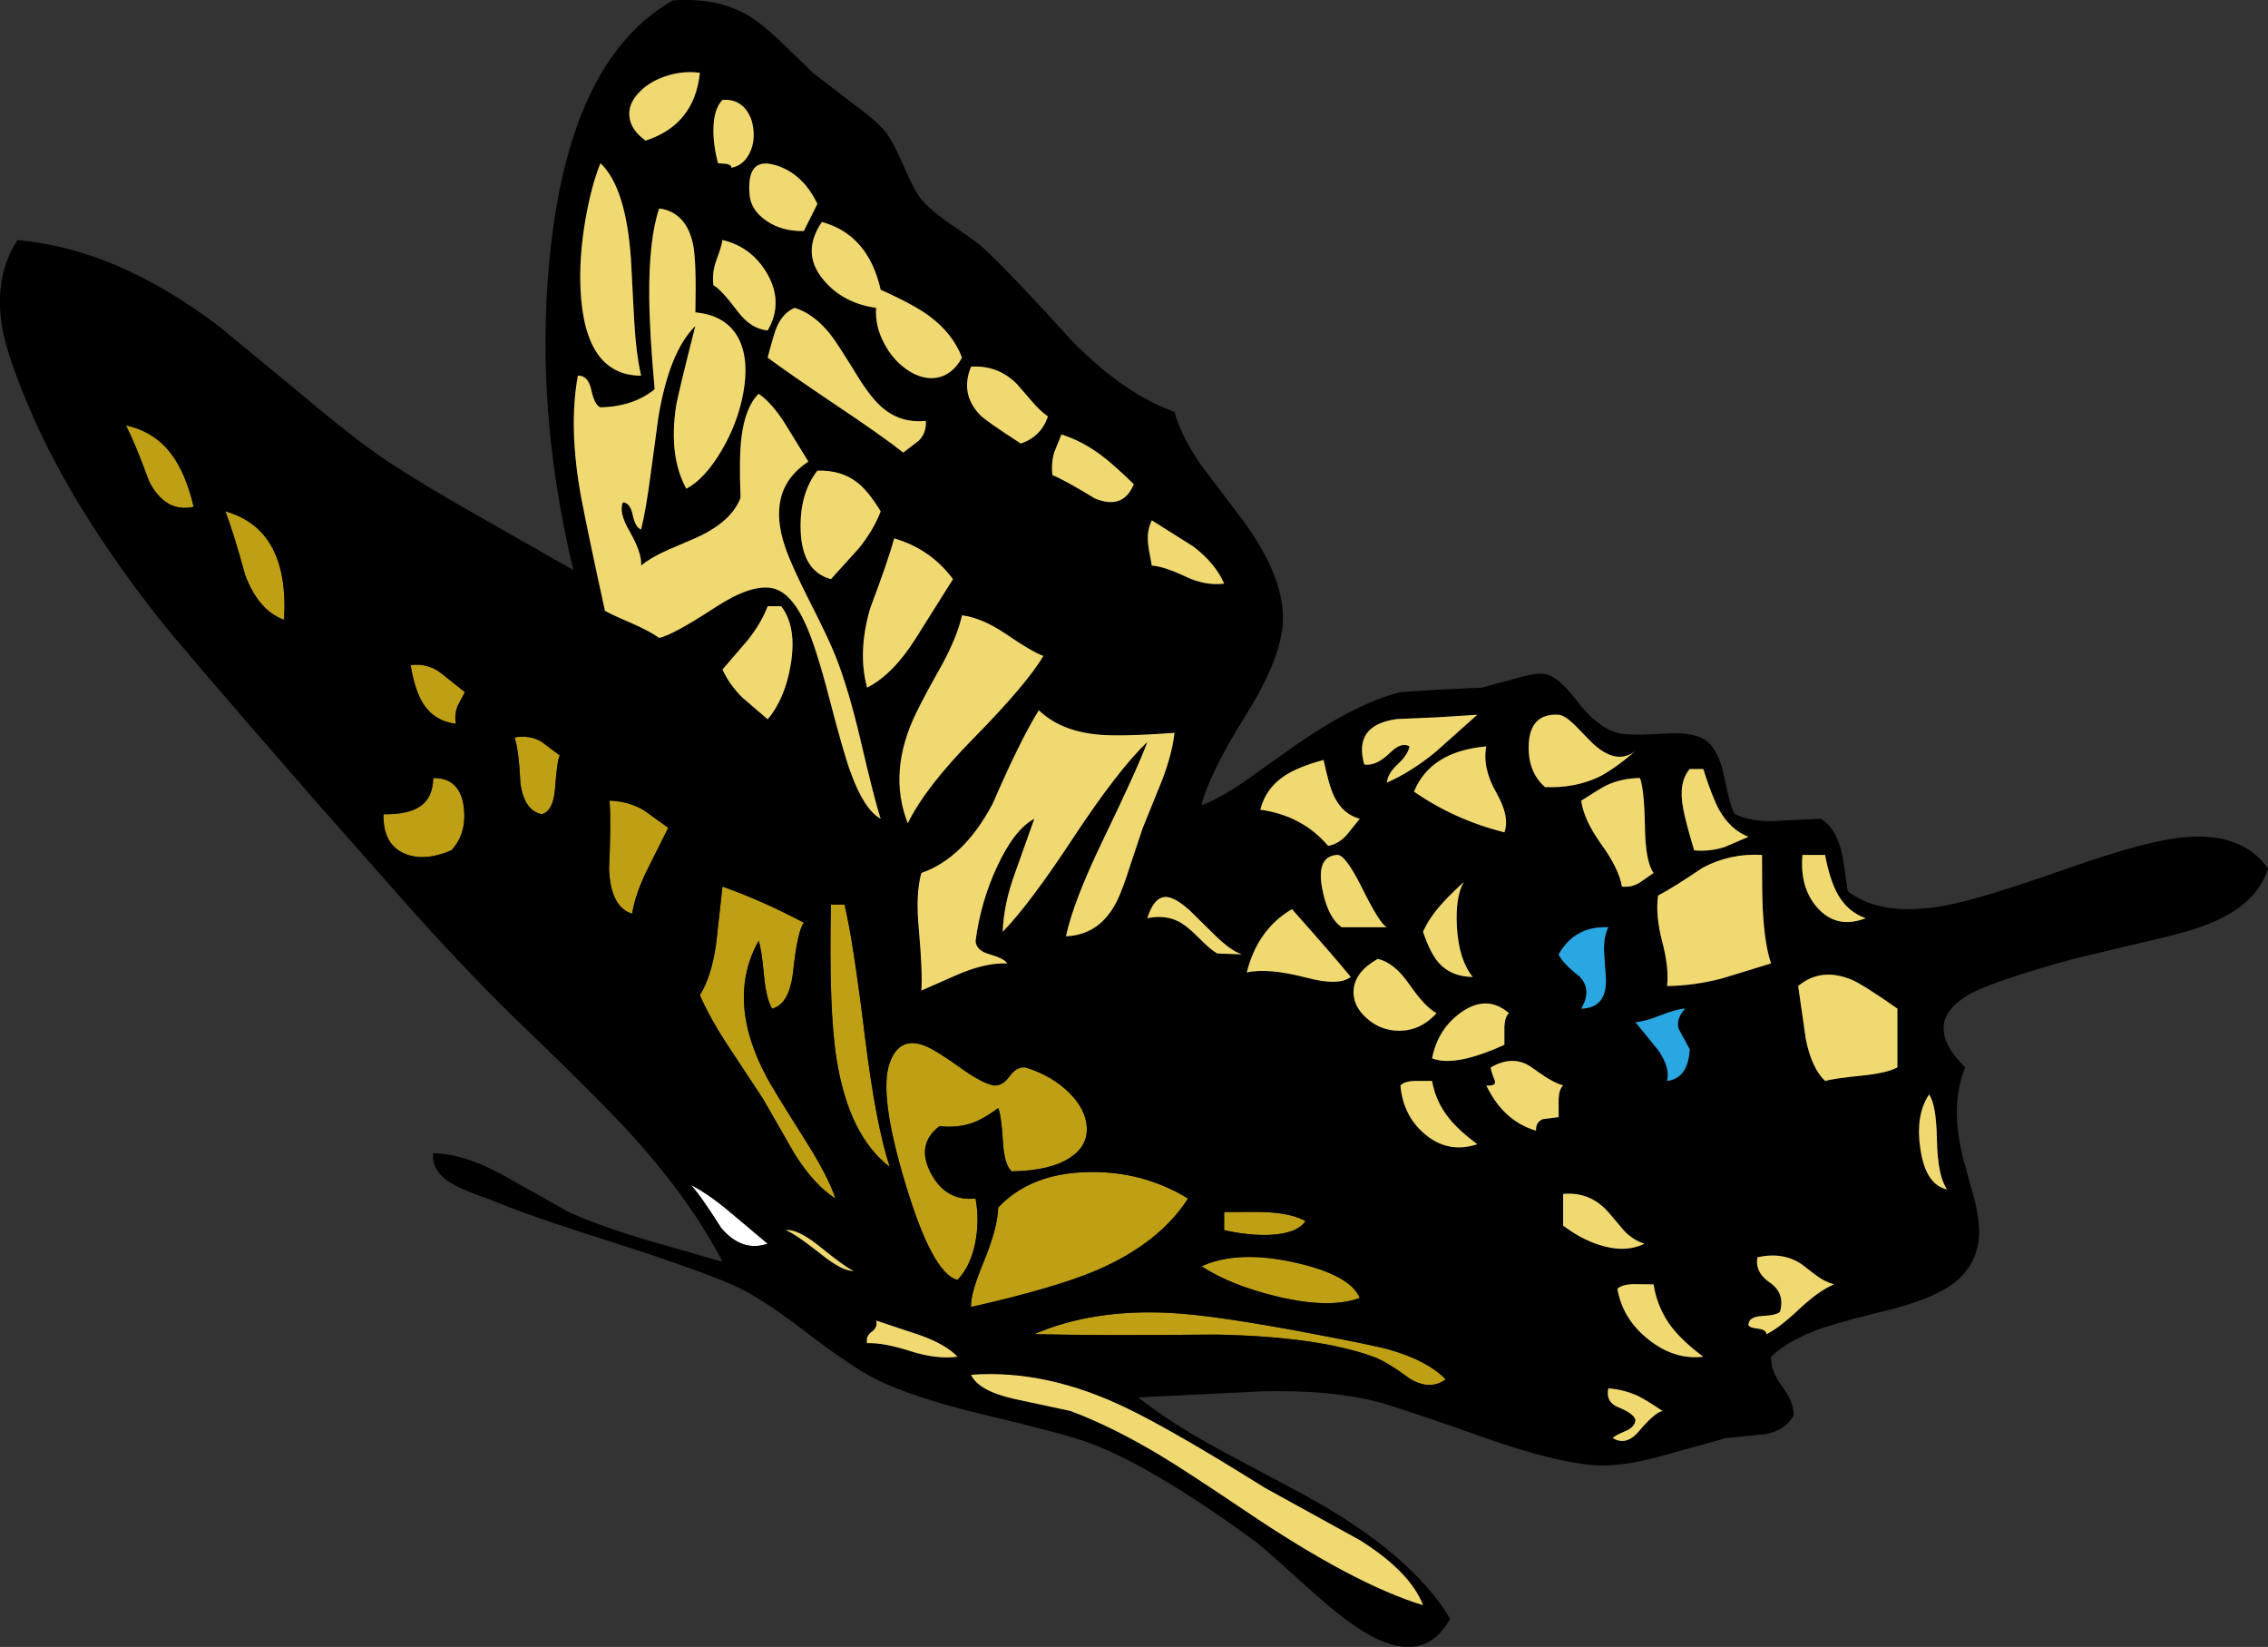 <?xml version="1.0" encoding="UTF-8" standalone="no"?>
<svg xmlns:xlink="http://www.w3.org/1999/xlink" height="364.3px" width="501.8px" xmlns="http://www.w3.org/2000/svg">
  <rect width="100%" height="100%" fill="#333333" stroke="none"/>
  <g transform="matrix(1.0, 0.0, 0.0, 1.0, 0.0, 0.0)">
    <path d="M152.85 262.1 Q156.8 264.1 161.7 268.25 L169.85 275.1 Q164.15 277.05 159.55 271.6 155.1 264.55 152.85 262.1" fill="#ffffff" fill-rule="evenodd" stroke="none"/>
    <path d="M161.4 231.8 Q157.0 225.15 154.85 220.1 157.3 216.3 158.4 209.15 L159.85 196.1 Q168.95 199.35 177.85 204.1 176.45 205.9 175.5 214.75 174.7 222.1 170.85 223.1 169.55 221.05 169.05 215.9 168.5 209.9 167.85 208.1 160.5 221.3 169.7 238.4 171.05 240.95 178.1 252.1 183.2 260.15 184.85 265.1 180.05 262.05 175.7 255.05 L168.85 243.1 161.4 231.8 M147.85 183.1 L143.35 192.1 Q140.6 197.55 139.85 202.1 135.1 200.65 134.75 192.2 135.25 181.75 134.85 177.1 138.9 177.2 142.35 179.15 L147.85 183.1 M84.85 180.1 Q90.05 180.2 92.75 178.5 95.8 176.55 95.85 172.1 101.7 172.0 102.6 178.4 103.35 184.4 99.85 188.1 93.8 190.65 89.5 188.8 84.7 186.75 84.85 180.1 M113.85 163.1 Q117.35 162.55 119.85 164.1 L123.85 167.1 Q123.25 168.2 122.8 174.55 122.4 179.4 119.85 180.1 116.0 179.3 115.15 173.3 114.8 166.0 113.85 163.1 M102.85 153.1 L101.3 156.05 Q100.5 157.9 100.85 160.1 96.15 159.5 93.7 155.75 91.8 152.85 90.85 147.1 94.9 146.65 97.85 149.1 L102.85 153.1 M42.85 112.1 Q36.7 113.5 33.05 106.6 29.75 97.65 27.85 94.1 34.2 95.45 37.95 100.5 41.1 104.7 42.85 112.1 M54.25 127.2 Q51.6 117.55 49.85 113.1 64.05 117.1 62.85 137.1 57.2 135.05 54.25 127.2 M186.85 200.1 Q188.75 207.9 191.4 229.55 193.8 248.8 196.85 258.1 187.8 251.2 185.1 234.3 183.35 223.35 183.85 200.1 L186.85 200.1 M213.5 236.9 Q217.45 239.6 219.85 240.1 221.8 240.25 223.35 238.1 224.85 235.95 226.85 236.1 232.75 237.9 236.6 241.75 240.25 245.4 240.45 249.3 240.7 253.45 236.8 256.05 232.4 258.95 223.85 259.1 222.2 257.65 221.9 252.55 221.55 246.65 220.85 245.1 217.75 247.4 215.5 248.25 212.1 249.55 207.85 249.1 202.6 253.15 205.95 259.5 209.3 265.8 215.85 265.1 216.75 270.1 215.75 275.0 214.7 280.15 211.85 283.1 206.3 281.75 200.3 261.75 194.35 242.05 196.85 235.1 199.4 227.95 206.95 232.5 209.1 233.75 213.5 236.9 M258.8 290.4 Q268.9 290.9 290.85 295.1 304.05 297.6 307.1 298.45 315.8 300.9 319.85 305.1 316.4 307.65 311.9 304.95 306.8 301.15 303.85 300.1 291.6 295.65 269.05 295.2 242.3 295.45 228.85 295.1 241.65 289.55 258.8 290.4 M282.65 286.8 Q272.4 284.35 265.85 280.1 273.8 276.45 286.45 279.25 298.75 282.0 300.85 287.1 294.2 289.55 282.65 286.8 M270.85 268.1 Q278.25 268.0 280.75 268.15 286.0 268.5 288.85 270.1 286.95 272.9 280.8 273.15 276.15 273.3 270.85 272.1 L270.85 268.1 M214.85 289.1 Q214.65 286.3 217.65 279.1 220.75 271.55 220.85 267.1 228.0 259.5 240.8 259.25 252.8 259.0 262.85 265.1 256.55 274.95 242.7 280.95 233.6 284.85 214.85 289.1" fill="#bfa015" fill-rule="evenodd" stroke="none"/>
    <path d="M344.85 158.1 Q338.65 157.75 338.25 164.4 337.9 170.65 341.85 174.1 348.4 174.35 353.65 171.9 357.1 170.2 361.85 166.1 357.65 169.4 352.25 164.3 L348.3 160.25 Q346.15 158.2 344.85 158.1 M357.85 162.1 Q360.3 162.8 368.55 162.25 375.25 161.85 377.85 164.1 380.45 166.4 381.6 172.35 382.9 178.8 383.85 180.1 387.5 181.8 392.6 181.6 L402.8 181.1 Q405.9 182.85 407.25 187.7 407.85 189.75 408.8 197.1 416.2 202.9 430.4 200.3 437.95 198.95 457.3 192.15 474.85 185.95 483.2 185.2 496.05 184.0 501.8 192.1 499.15 201.0 485.95 205.35 481.6 206.8 473.0 208.7 L458.8 212.1 Q440.0 217.25 435.1 220.3 425.1 226.55 434.8 236.1 431.3 244.6 434.45 256.6 L436.95 265.7 Q438.15 270.7 437.8 274.1 437.1 280.5 431.55 284.35 427.4 287.2 418.75 289.55 408.75 291.95 404.0 293.5 395.85 296.2 391.85 300.1 391.75 303.25 394.3 306.65 396.9 310.1 396.85 313.1 394.9 316.55 390.35 317.25 L381.85 318.1 367.1 322.2 Q358.55 324.5 352.85 324.1 343.85 323.4 329.3 318.3 309.45 311.3 304.85 310.1 294.5 307.4 279.35 307.75 L251.85 309.1 Q258.65 314.55 269.8 320.65 L289.0 330.9 Q312.25 343.7 320.85 358.05 314.45 369.7 299.65 359.6 295.1 356.45 287.8 349.8 279.85 342.55 277.85 341.05 268.3 334.0 259.35 328.5 248.35 321.8 240.85 319.1 235.2 317.05 217.25 312.8 202.2 309.2 193.85 305.1 188.5 302.45 177.8 294.25 167.8 286.6 161.85 284.1 152.8 280.25 134.65 274.5 116.45 268.75 107.85 265.1 102.7 263.4 100.15 261.9 95.45 259.25 95.85 255.1 102.55 255.15 111.15 259.85 L125.85 268.1 Q132.35 271.05 142.3 274.05 L159.85 279.1 Q153.0 265.8 140.35 251.7 133.3 243.85 115.85 227.1 105.0 216.7 92.0 202.3 L68.85 176.1 Q40.05 143.05 35.2 136.85 16.25 112.8 6.85 91.1 1.7 79.15 0.55 72.8 -1.5 61.4 3.85 53.1 25.9 55.0 48.6 72.3 L67.15 87.6 Q78.5 97.2 85.85 102.1 93.65 107.25 106.15 114.3 L126.85 126.1 Q117.9 88.75 121.95 53.85 126.75 12.7 148.85 0.1 159.55 -0.7 166.75 4.2 169.4 6.0 173.1 9.55 L179.85 16.1 188.55 22.8 Q194.0 26.75 195.85 29.1 197.7 31.45 200.0 36.85 202.25 42.1 203.85 44.1 206.0 46.7 210.8 49.9 216.25 53.6 217.85 55.1 224.75 61.65 237.35 75.6 248.85 87.2 259.85 91.1 261.35 96.5 265.65 102.75 L273.75 113.45 Q284.1 126.85 283.85 137.1 283.65 145.25 276.05 157.5 267.4 171.35 265.85 178.1 269.5 176.8 274.95 173.15 L285.35 165.75 Q299.7 155.6 309.85 153.1 L318.2 152.55 327.85 152.1 335.25 150.1 Q339.7 148.75 341.85 149.1 344.75 149.55 348.95 155.1 353.35 160.85 357.85 162.1 M331.15 175.5 Q327.9 169.85 328.85 165.1 316.5 166.2 312.85 175.1 321.85 181.35 332.85 184.1 334.1 180.7 331.15 175.5 M362.9 195.15 Q365.8 193.1 365.85 193.1 364.05 190.55 363.95 183.0 363.8 174.6 362.85 172.1 358.95 172.1 355.45 173.7 354.15 174.35 349.85 177.1 350.4 181.3 354.25 186.7 358.2 192.15 358.85 196.1 361.1 196.35 362.9 195.15 M373.85 170.1 Q371.3 173.1 372.4 178.8 373.0 182.05 374.85 188.1 378.35 188.4 381.6 187.35 L386.85 185.1 Q382.85 183.55 380.35 179.1 378.9 176.5 376.85 170.1 L373.85 170.1 M398.8 189.1 Q398.15 196.5 402.25 200.95 406.5 205.55 412.8 203.1 408.85 201.75 406.6 197.8 404.85 194.65 403.8 189.1 L398.8 189.1 M376.7 191.95 Q370.35 196.25 366.85 198.1 366.25 202.45 367.75 208.2 369.3 214.05 368.85 218.1 374.75 218.05 381.1 216.4 L391.85 213.1 Q390.4 208.95 390.0 200.8 389.85 197.9 389.85 189.1 382.8 188.7 376.7 191.95 M419.8 236.1 L419.8 223.1 Q412.1 217.7 409.55 216.65 402.85 213.95 397.85 218.1 L399.55 229.9 Q400.85 236.3 403.8 239.1 405.7 238.55 412.1 237.9 417.5 237.35 419.8 236.1 M430.8 263.1 Q428.7 260.1 428.55 252.1 428.4 244.2 426.8 242.1 423.75 246.7 424.9 254.2 426.05 262.05 430.8 263.1 M371.4 227.6 Q370.75 225.3 372.85 223.1 370.75 223.25 367.35 224.6 364.05 225.95 361.85 226.1 L366.85 232.25 Q369.6 236.15 368.85 239.1 373.5 238.5 373.85 232.1 L371.4 227.6 M349.55 216.05 Q352.3 219.0 349.85 223.1 355.6 222.95 355.3 216.35 L354.9 210.5 Q354.8 207.05 355.85 205.1 351.75 204.95 348.95 206.7 346.6 208.1 344.85 211.1 345.75 213.1 349.55 216.05 M338.3 235.7 Q334.45 233.45 329.85 236.1 329.75 236.55 330.7 238.95 331.2 240.3 328.85 240.1 332.6 247.95 339.85 250.1 339.75 248.2 341.35 247.55 L344.85 247.1 344.85 243.1 Q344.95 240.9 345.85 240.1 343.9 239.5 341.7 238.05 L338.3 235.7 M332.85 227.1 Q332.95 224.95 333.85 224.1 329.05 219.95 323.4 223.85 318.15 227.5 316.85 234.1 321.9 236.1 332.85 231.1 L332.85 227.1 M359.4 272.3 L356.05 268.35 Q351.9 263.5 345.85 264.1 L345.85 271.1 Q349.75 274.05 353.8 275.35 359.5 277.2 363.85 275.1 361.45 274.4 359.4 272.3 M357.85 285.1 Q359.05 291.85 364.8 296.35 370.5 300.85 376.85 300.1 372.3 296.7 369.85 293.55 366.7 289.4 365.85 284.1 L361.3 284.05 Q358.75 284.15 357.85 285.1 M398.7 279.7 Q394.6 276.85 388.85 278.1 388.2 281.4 391.65 283.75 394.95 286.05 393.85 290.1 393.3 290.9 389.85 291.1 386.85 291.25 386.85 293.1 387.1 293.7 389.0 293.9 390.75 294.1 390.85 295.1 393.6 293.8 398.2 289.45 402.55 285.4 405.8 284.1 403.9 283.6 401.95 282.2 L398.7 279.7 M359.75 316.5 Q357.3 317.5 356.85 318.1 359.8 319.9 362.6 316.6 366.15 312.4 367.85 312.1 364.25 309.7 362.55 308.85 359.35 307.35 355.85 307.1 355.2 310.15 358.1 311.3 361.55 312.7 361.85 314.1 361.7 315.65 359.75 316.5 M165.85 43.1 Q166.15 46.45 169.45 48.75 172.9 51.2 177.85 51.1 L180.85 45.1 Q177.55 38.25 171.45 36.5 165.1 34.65 165.85 43.1 M166.7 28.8 Q166.45 25.8 164.75 23.9 162.85 21.85 159.85 22.1 157.9 24.1 157.85 28.6 157.8 32.0 158.85 36.1 L160.75 36.25 Q161.75 36.4 161.85 37.1 164.4 36.6 165.75 34.05 167.0 31.7 166.7 28.8 M171.8 72.5 Q171.3 73.6 169.85 79.1 174.35 82.45 184.9 89.55 194.8 96.15 199.85 100.1 L203.25 97.5 Q205.0 95.8 204.85 93.1 199.55 93.65 195.55 90.45 192.75 88.2 189.45 82.75 185.05 75.6 183.75 74.0 180.15 69.45 175.85 68.1 173.2 69.15 171.8 72.5 M169.85 73.1 Q173.4 66.95 169.75 60.55 166.3 54.6 159.85 53.1 159.75 54.2 158.45 57.7 157.5 60.4 157.85 63.1 159.55 64.0 163.15 68.8 166.1 72.75 169.85 73.1 M163.55 75.15 Q160.9 69.75 153.85 69.1 154.1 57.75 153.35 54.1 151.85 46.95 145.85 46.1 143.55 52.9 143.65 65.5 143.7 73.7 144.85 86.1 140.1 89.95 132.85 90.1 131.55 89.65 130.8 86.15 130.1 83.0 127.85 83.1 125.75 94.75 128.6 110.1 130.25 118.7 133.85 135.1 135.3 135.95 140.0 137.95 143.9 139.7 145.85 141.1 148.9 140.45 158.25 134.35 166.2 129.15 170.85 130.1 175.1 130.95 178.35 138.3 180.55 143.15 183.45 154.3 186.7 166.85 188.25 170.95 191.2 179.1 194.85 181.1 193.5 177.05 190.45 163.95 187.8 152.55 184.85 145.1 183.35 141.3 179.1 132.95 175.15 125.15 173.8 121.25 169.3 108.35 178.85 102.1 L173.9 94.05 Q170.95 89.25 167.85 87.1 164.85 90.1 164.05 96.8 163.5 101.1 163.85 110.1 161.9 115.35 154.15 118.9 L147.65 121.7 Q143.95 123.35 141.85 125.1 142.05 122.3 139.25 117.45 136.8 113.2 137.85 111.1 139.45 111.25 140.0 113.95 140.6 116.75 141.85 117.1 142.95 112.6 143.95 104.95 L145.65 92.4 Q148.05 77.8 153.85 72.1 149.9 87.6 149.55 90.05 147.95 101.0 151.85 108.1 155.85 106.0 159.5 99.9 163.15 93.8 164.4 87.2 165.8 79.85 163.55 75.15 M200.8 81.85 Q204.1 84.05 207.2 83.55 210.7 83.0 212.85 79.1 210.8 73.75 205.6 69.9 202.05 67.3 194.85 64.1 192.1 51.9 181.85 49.1 177.2 55.9 182.15 61.85 186.45 67.05 193.85 68.1 193.55 72.05 195.65 76.0 197.6 79.7 200.8 81.85 M216.9 91.85 Q218.2 93.15 225.85 98.1 230.35 96.6 231.85 92.1 230.2 91.0 228.25 88.7 L225.0 84.95 Q220.85 80.75 214.85 81.1 212.35 87.15 216.9 91.85 M232.85 105.1 Q235.25 106.0 242.25 110.25 248.5 112.85 250.85 107.1 246.4 102.75 243.7 100.75 239.45 97.55 234.85 96.1 L233.25 100.05 Q232.55 102.45 232.85 105.1 M210.85 128.1 Q205.85 121.4 197.85 119.1 196.5 124.0 192.55 134.5 189.7 144.2 191.85 152.1 197.55 149.2 202.55 141.3 L210.85 128.1 M222.35 140.1 Q217.3 136.7 212.85 136.1 211.85 140.65 208.5 146.9 204.55 153.9 202.8 157.5 196.35 170.65 200.85 182.1 204.75 174.1 215.45 163.25 227.05 151.45 230.85 145.1 228.35 144.2 222.35 140.1 M194.85 113.1 Q192.1 108.6 189.7 106.75 186.15 103.95 180.85 104.1 176.85 109.25 177.15 117.45 177.5 126.4 183.85 128.1 L190.05 121.25 Q193.3 117.2 194.85 113.1 M169.85 134.1 Q168.45 137.8 165.4 141.65 L159.85 148.1 Q161.3 151.3 164.2 154.25 L169.85 159.1 Q173.7 154.55 174.95 147.0 176.35 138.65 172.85 134.1 L169.85 134.1 M229.85 157.1 Q225.85 163.45 219.6 177.85 213.2 189.85 203.85 193.1 202.55 197.8 203.3 205.6 204.15 215.15 203.85 219.1 L211.7 215.65 Q218.0 212.9 222.85 213.1 222.25 212.05 218.85 211.05 215.95 210.25 215.85 208.1 217.0 199.4 220.65 191.6 224.45 183.45 228.85 181.1 L224.65 192.9 Q222.05 199.95 221.85 206.1 227.75 200.1 237.7 184.95 247.35 170.35 253.85 164.1 251.95 169.45 243.95 186.0 237.45 199.5 235.85 207.1 243.55 206.8 247.3 198.95 248.5 196.4 250.1 191.3 L252.85 183.1 257.25 172.25 Q259.45 166.25 259.85 162.1 247.55 163.0 242.55 162.45 234.5 161.6 229.85 157.1 M264.05 120.9 L254.85 115.1 Q253.75 117.25 254.0 120.0 254.15 121.65 254.85 125.1 257.45 125.25 262.35 127.55 266.65 129.6 270.85 129.1 268.9 124.6 264.05 120.9 M309.3 169.0 Q307.05 171.05 306.85 173.1 312.15 170.8 317.6 166.35 L326.85 158.1 318.2 158.65 309.1 159.05 Q299.35 160.35 301.85 169.1 304.5 169.5 307.5 166.55 310.1 164.0 311.85 165.1 311.55 166.9 309.3 169.0 M284.0 171.75 Q280.0 174.5 278.85 179.1 288.15 180.4 293.85 187.1 296.15 186.7 297.95 184.7 L300.85 181.1 Q297.15 180.15 295.2 176.2 294.05 173.85 292.85 168.1 287.05 169.65 284.0 171.75 M292.5 196.35 Q293.7 202.9 296.85 205.1 L306.85 205.1 Q305.35 204.45 301.4 196.5 297.65 188.95 295.85 189.1 291.25 189.4 292.5 196.35 M147.15 16.9 Q143.5 18.15 141.3 20.55 139.0 23.0 139.25 25.7 139.5 28.7 142.85 31.1 153.65 27.6 154.85 16.1 150.95 15.6 147.15 16.9 M129.55 48.45 Q128.1 56.85 128.45 64.05 129.35 83.05 141.85 83.1 140.75 78.45 140.3 70.7 L139.6 57.35 Q138.5 41.45 132.85 36.1 130.85 41.05 129.55 48.45 M54.25 127.2 Q57.2 135.05 62.85 137.1 64.05 117.1 49.85 113.1 51.6 117.55 54.25 127.2 M42.85 112.1 Q41.1 104.7 37.95 100.5 34.2 95.45 27.85 94.1 29.75 97.65 33.05 106.6 36.7 113.5 42.85 112.1 M102.85 153.1 L97.85 149.1 Q94.9 146.65 90.85 147.1 91.8 152.85 93.7 155.75 96.15 159.5 100.85 160.1 100.5 157.9 101.3 156.05 L102.85 153.1 M113.85 163.1 Q114.8 166.0 115.15 173.3 116.0 179.3 119.85 180.1 122.4 179.4 122.8 174.55 123.25 168.2 123.85 167.1 L119.85 164.1 Q117.35 162.55 113.85 163.1 M84.85 180.1 Q84.7 186.75 89.5 188.8 93.8 190.65 99.85 188.1 103.35 184.4 102.6 178.4 101.7 172.0 95.85 172.1 95.8 176.55 92.75 178.5 90.05 180.2 84.85 180.1 M147.85 183.1 L142.35 179.15 Q138.9 177.2 134.85 177.1 135.25 181.75 134.75 192.2 135.1 200.65 139.85 202.1 140.6 197.55 143.35 192.1 L147.85 183.1 M161.4 231.8 L168.85 243.1 175.7 255.05 Q180.05 262.05 184.85 265.1 183.2 260.15 178.1 252.1 171.05 240.95 169.7 238.4 160.5 221.3 167.85 208.1 168.5 209.9 169.05 215.9 169.55 221.05 170.85 223.1 174.7 222.1 175.5 214.75 176.45 205.9 177.85 204.1 168.95 199.35 159.85 196.1 L158.4 209.15 Q157.3 216.3 154.85 220.1 157.0 225.15 161.4 231.8 M152.85 262.1 Q155.1 264.55 159.55 271.6 164.15 277.05 169.85 275.1 L161.7 268.25 Q156.8 264.1 152.85 262.1 M304.85 212.1 Q299.9 214.85 299.5 218.85 299.2 222.4 302.35 225.2 305.45 228.0 309.65 228.0 314.35 227.95 317.85 224.1 315.4 222.9 311.75 217.65 308.5 212.95 304.85 212.1 M314.85 206.1 Q316.45 210.9 318.4 213.05 321.15 216.05 325.85 216.1 322.8 212.35 322.35 205.15 321.95 198.5 323.85 195.1 320.1 198.6 318.85 200.1 316.2 203.05 314.85 206.1 M298.85 216.1 Q295.15 211.55 285.85 201.1 278.25 205.55 275.85 215.1 280.55 214.05 289.05 216.25 296.2 218.15 298.85 216.1 M312.85 239.1 Q310.65 239.2 309.85 240.1 310.45 246.85 315.3 250.9 320.4 255.2 326.85 253.1 322.65 249.95 320.6 247.35 317.65 243.7 316.85 239.1 L312.85 239.1 M260.7 203.8 Q262.6 204.75 265.25 207.45 267.9 210.15 269.35 210.9 L274.85 211.1 Q272.6 210.5 269.1 207.15 L263.2 201.35 Q259.9 198.4 257.9 198.4 255.3 198.45 253.85 203.1 257.7 202.3 260.7 203.8 M270.85 268.1 L270.85 272.1 Q276.15 273.3 280.8 273.15 286.95 272.9 288.85 270.1 286.0 268.5 280.75 268.15 278.25 268.0 270.85 268.1 M282.65 286.8 Q294.2 289.55 300.85 287.1 298.75 282.0 286.45 279.25 273.8 276.45 265.85 280.1 272.4 284.35 282.65 286.8 M258.8 290.4 Q241.65 289.55 228.85 295.1 242.3 295.45 269.05 295.2 291.6 295.65 303.85 300.1 306.8 301.15 311.9 304.95 316.4 307.65 319.85 305.1 315.8 300.9 307.1 298.45 304.05 297.6 290.85 295.1 268.9 290.9 258.8 290.4 M213.5 236.9 Q209.1 233.75 206.95 232.5 199.4 227.95 196.85 235.1 194.35 242.05 200.3 261.75 206.3 281.75 211.85 283.1 214.7 280.15 215.75 275.0 216.75 270.1 215.85 265.1 209.3 265.8 205.95 259.5 202.6 253.15 207.85 249.1 212.1 249.55 215.5 248.25 217.75 247.4 220.85 245.1 221.55 246.65 221.9 252.55 222.2 257.65 223.85 259.1 232.4 258.95 236.8 256.05 240.7 253.45 240.45 249.3 240.25 245.4 236.6 241.75 232.75 237.9 226.85 236.1 224.85 235.95 223.35 238.1 221.8 240.25 219.85 240.1 217.45 239.6 213.5 236.9 M186.85 200.1 L183.85 200.1 Q183.35 223.35 185.1 234.3 187.8 251.2 196.85 258.1 193.8 248.8 191.4 229.55 188.75 207.9 186.85 200.1 M192.85 294.6 Q191.5 295.55 191.85 297.1 195.5 296.95 201.55 298.9 207.2 300.7 211.85 300.1 209.3 297.4 203.6 295.35 L193.85 292.1 Q194.25 293.6 192.85 294.6 M181.7 277.45 Q186.45 281.25 188.85 281.1 187.05 280.35 181.15 275.55 176.45 271.8 173.85 272.1 176.05 272.95 181.7 277.45 M214.85 289.1 Q233.6 284.85 242.7 280.95 256.55 274.95 262.85 265.1 252.8 259.0 240.8 259.25 228.0 259.5 220.85 267.1 220.75 271.55 217.65 279.1 214.65 286.3 214.85 289.1 M224.5 309.45 L236.85 312.1 Q246.1 315.55 256.75 321.95 262.1 325.15 275.4 334.1 299.4 350.35 314.85 355.05 312.05 347.75 301.0 340.75 L279.85 329.1 Q259.95 316.65 249.55 311.6 231.6 302.85 214.85 304.1 216.45 307.65 224.5 309.45" fill="#000000" fill-rule="evenodd" stroke="none"/>
    <path d="M344.85 158.1 Q346.15 158.2 348.3 160.25 L352.25 164.3 Q357.65 169.4 361.85 166.1 357.1 170.2 353.65 171.9 348.4 174.35 341.85 174.1 337.9 170.65 338.25 164.4 338.65 157.75 344.85 158.1 M430.8 263.1 Q426.05 262.05 424.9 254.2 423.75 246.7 426.8 242.1 428.4 244.2 428.55 252.1 428.7 260.1 430.8 263.1 M419.8 236.1 Q417.5 237.35 412.1 237.9 405.7 238.55 403.8 239.1 400.85 236.3 399.55 229.9 L397.85 218.1 Q402.85 213.95 409.55 216.65 412.1 217.7 419.8 223.1 L419.8 236.1 M376.7 191.95 Q382.8 188.7 389.85 189.1 389.85 197.9 390.0 200.8 390.4 208.95 391.85 213.1 L381.1 216.4 Q374.75 218.05 368.85 218.1 369.3 214.05 367.75 208.2 366.25 202.45 366.85 198.1 370.35 196.25 376.7 191.95 M398.8 189.1 L403.8 189.1 Q404.85 194.65 406.6 197.8 408.85 201.75 412.8 203.1 406.5 205.55 402.25 200.95 398.15 196.5 398.8 189.1 M373.85 170.1 L376.85 170.1 Q378.9 176.5 380.35 179.1 382.85 183.55 386.85 185.1 L381.6 187.35 Q378.35 188.4 374.85 188.1 373.0 182.05 372.4 178.8 371.3 173.1 373.85 170.1 M362.9 195.15 Q361.1 196.35 358.85 196.1 358.2 192.15 354.25 186.7 350.4 181.3 349.85 177.1 354.15 174.35 355.45 173.7 358.95 172.1 362.85 172.1 363.8 174.6 363.95 183.0 364.05 190.55 365.85 193.1 365.8 193.1 362.9 195.15 M331.15 175.5 Q334.1 180.7 332.85 184.1 321.85 181.35 312.85 175.1 316.5 166.2 328.85 165.1 327.9 169.85 331.15 175.5 M129.55 48.45 Q130.85 41.05 132.85 36.1 138.5 41.45 139.6 57.35 L140.3 70.7 Q140.75 78.45 141.85 83.1 129.35 83.05 128.45 64.05 128.1 56.85 129.55 48.45 M147.15 16.9 Q150.95 15.6 154.85 16.1 153.65 27.6 142.85 31.1 139.5 28.7 139.25 25.7 139.0 23.0 141.3 20.55 143.5 18.15 147.15 16.9 M292.5 196.35 Q291.25 189.4 295.85 189.1 297.65 188.95 301.4 196.5 305.35 204.45 306.85 205.1 L296.85 205.1 Q293.7 202.9 292.5 196.35 M284.0 171.75 Q287.05 169.65 292.85 168.1 294.05 173.85 295.2 176.2 297.15 180.15 300.85 181.1 L297.95 184.7 Q296.15 186.7 293.85 187.1 288.15 180.4 278.85 179.1 280.0 174.5 284.0 171.75 M309.3 169.0 Q311.55 166.9 311.85 165.1 310.1 164.0 307.5 166.55 304.5 169.5 301.85 169.1 299.35 160.35 309.1 159.05 L318.2 158.65 326.85 158.1 317.6 166.35 Q312.15 170.8 306.85 173.1 307.05 171.05 309.3 169.0 M264.05 120.9 Q268.9 124.6 270.85 129.1 266.65 129.6 262.35 127.55 257.45 125.25 254.85 125.1 254.15 121.65 254.0 120.0 253.75 117.25 254.85 115.1 L264.05 120.9 M229.85 157.1 Q234.5 161.6 242.55 162.45 247.55 163.0 259.85 162.1 259.45 166.25 257.25 172.25 L252.85 183.1 250.1 191.3 Q248.5 196.4 247.3 198.95 243.55 206.8 235.85 207.1 237.45 199.5 243.95 186.0 251.95 169.45 253.85 164.1 247.35 170.35 237.7 184.95 227.75 200.1 221.85 206.1 222.05 199.95 224.65 192.9 L228.85 181.1 Q224.45 183.45 220.65 191.6 217.0 199.4 215.85 208.1 215.95 210.25 218.85 211.05 222.25 212.05 222.85 213.1 218.0 212.9 211.7 215.65 L203.85 219.1 Q204.15 215.15 203.3 205.6 202.55 197.8 203.85 193.1 213.2 189.85 219.6 177.85 225.85 163.45 229.85 157.1 M169.85 134.1 L172.85 134.1 Q176.35 138.65 174.95 147.0 173.7 154.55 169.85 159.1 L164.2 154.25 Q161.3 151.3 159.85 148.1 L165.4 141.65 Q168.45 137.8 169.85 134.1 M194.85 113.1 Q193.3 117.2 190.05 121.25 L183.85 128.1 Q177.5 126.4 177.15 117.45 176.85 109.25 180.85 104.1 186.15 103.95 189.7 106.75 192.1 108.6 194.85 113.1 M222.35 140.1 Q228.35 144.2 230.85 145.1 227.05 151.45 215.45 163.25 204.75 174.1 200.85 182.1 196.35 170.65 202.8 157.5 204.55 153.9 208.5 146.9 211.85 140.65 212.85 136.1 217.3 136.7 222.35 140.1 M210.85 128.1 L202.55 141.3 Q197.55 149.2 191.85 152.1 189.7 144.2 192.55 134.5 196.5 124.0 197.85 119.1 205.85 121.4 210.85 128.1 M232.85 105.1 Q232.55 102.45 233.25 100.05 L234.85 96.1 Q239.45 97.55 243.7 100.75 246.4 102.75 250.85 107.1 248.5 112.85 242.25 110.25 235.25 106.0 232.85 105.1 M216.9 91.85 Q212.35 87.15 214.85 81.1 220.85 80.75 225.0 84.95 L228.25 88.7 Q230.2 91.0 231.85 92.1 230.35 96.6 225.85 98.1 218.2 93.15 216.9 91.85 M200.8 81.85 Q197.6 79.7 195.65 76.0 193.55 72.05 193.85 68.1 186.45 67.05 182.15 61.85 177.2 55.9 181.85 49.1 192.1 51.9 194.85 64.1 202.05 67.3 205.6 69.9 210.8 73.75 212.85 79.1 210.7 83.0 207.2 83.55 204.1 84.05 200.8 81.85 M163.55 75.15 Q165.8 79.85 164.4 87.2 163.15 93.8 159.5 99.9 155.85 106.0 151.85 108.1 147.95 101.0 149.55 90.05 149.9 87.6 153.85 72.1 148.05 77.8 145.65 92.4 L143.95 104.95 Q142.95 112.6 141.85 117.1 140.6 116.75 140.0 113.95 139.45 111.25 137.85 111.1 136.8 113.2 139.25 117.45 142.05 122.3 141.85 125.1 143.95 123.35 147.65 121.7 L154.15 118.9 Q161.9 115.35 163.85 110.1 163.5 101.1 164.05 96.8 164.85 90.1 167.85 87.1 170.95 89.25 173.9 94.05 L178.85 102.1 Q169.3 108.35 173.8 121.25 175.15 125.15 179.1 132.95 183.35 141.3 184.85 145.1 187.8 152.55 190.45 163.95 193.5 177.05 194.85 181.1 191.2 179.1 188.25 170.95 186.7 166.85 183.45 154.3 180.55 143.15 178.35 138.3 175.1 130.95 170.85 130.1 166.2 129.15 158.25 134.35 148.9 140.45 145.85 141.1 143.9 139.7 140.0 137.95 135.3 135.95 133.85 135.1 130.25 118.7 128.6 110.1 125.75 94.75 127.85 83.1 130.1 83.0 130.8 86.15 131.55 89.65 132.85 90.1 140.1 89.95 144.85 86.1 143.7 73.7 143.65 65.5 143.55 52.9 145.85 46.1 151.85 46.95 153.35 54.1 154.1 57.75 153.85 69.1 160.9 69.75 163.55 75.15 M169.85 73.1 Q166.1 72.75 163.15 68.8 159.55 64.0 157.85 63.1 157.5 60.4 158.45 57.7 159.75 54.2 159.85 53.1 166.3 54.6 169.75 60.55 173.4 66.95 169.85 73.1 M171.8 72.5 Q173.2 69.15 175.85 68.1 180.15 69.45 183.75 74.0 185.05 75.6 189.45 82.75 192.75 88.2 195.55 90.45 199.55 93.65 204.85 93.1 205.0 95.8 203.25 97.5 L199.85 100.1 Q194.8 96.15 184.9 89.55 174.35 82.45 169.85 79.1 171.3 73.6 171.8 72.5 M166.7 28.8 Q167.0 31.7 165.75 34.05 164.4 36.6 161.85 37.1 161.75 36.4 160.75 36.25 L158.85 36.1 Q157.8 32.0 157.85 28.6 157.9 24.1 159.85 22.1 162.85 21.85 164.75 23.9 166.45 25.8 166.7 28.8 M165.85 43.1 Q165.1 34.65 171.45 36.5 177.55 38.25 180.85 45.1 L177.85 51.1 Q172.9 51.2 169.45 48.75 166.15 46.45 165.85 43.1 M359.75 316.5 Q361.7 315.65 361.85 314.1 361.55 312.7 358.1 311.3 355.2 310.15 355.85 307.1 359.35 307.35 362.55 308.85 364.25 309.7 367.85 312.1 366.15 312.4 362.6 316.6 359.8 319.9 356.85 318.1 357.3 317.5 359.75 316.5 M398.7 279.7 L401.95 282.2 Q403.9 283.6 405.8 284.1 402.55 285.4 398.2 289.45 393.6 293.8 390.85 295.1 390.75 294.1 389.0 293.9 387.1 293.7 386.85 293.1 386.85 291.25 389.85 291.1 393.3 290.9 393.85 290.1 394.95 286.05 391.65 283.75 388.2 281.4 388.85 278.1 394.6 276.85 398.7 279.7 M357.85 285.1 Q358.75 284.15 361.3 284.05 L365.85 284.1 Q366.7 289.4 369.85 293.55 372.3 296.7 376.85 300.1 370.5 300.85 364.8 296.35 359.05 291.85 357.85 285.1 M359.4 272.3 Q361.45 274.4 363.85 275.1 359.5 277.2 353.8 275.35 349.75 274.05 345.85 271.1 L345.85 264.1 Q351.9 263.5 356.05 268.35 L359.4 272.3 M332.85 227.1 L332.85 231.1 Q321.9 236.1 316.85 234.1 318.15 227.5 323.4 223.85 329.05 219.95 333.85 224.1 332.95 224.95 332.85 227.1 M338.3 235.7 L341.7 238.05 Q343.9 239.5 345.85 240.1 344.95 240.9 344.85 243.1 L344.85 247.1 341.35 247.55 Q339.75 248.2 339.85 250.1 332.6 247.95 328.85 240.1 331.2 240.3 330.7 238.95 329.75 236.55 329.85 236.1 334.45 233.45 338.3 235.7 M260.7 203.8 Q257.7 202.3 253.85 203.1 255.3 198.45 257.9 198.4 259.9 198.4 263.2 201.35 L269.1 207.15 Q272.6 210.5 274.85 211.1 L269.35 210.9 Q267.9 210.15 265.25 207.45 262.6 204.75 260.7 203.8 M312.85 239.1 L316.85 239.1 Q317.65 243.7 320.6 247.35 322.65 249.95 326.85 253.1 320.4 255.2 315.3 250.9 310.45 246.85 309.85 240.1 310.65 239.2 312.85 239.1 M298.85 216.1 Q296.2 218.15 289.05 216.25 280.55 214.05 275.85 215.1 278.25 205.55 285.85 201.1 295.15 211.55 298.85 216.1 M314.85 206.1 Q316.2 203.05 318.85 200.1 320.1 198.6 323.85 195.1 321.95 198.5 322.35 205.15 322.8 212.35 325.85 216.1 321.15 216.05 318.4 213.05 316.45 210.9 314.85 206.1 M304.85 212.1 Q308.5 212.95 311.75 217.65 315.4 222.9 317.85 224.1 314.35 227.95 309.65 228.0 305.45 228.0 302.35 225.2 299.2 222.4 299.5 218.85 299.9 214.85 304.85 212.1 M181.7 277.45 Q176.05 272.95 173.85 272.1 176.45 271.8 181.15 275.55 187.05 280.35 188.85 281.1 186.45 281.25 181.7 277.45 M192.85 294.6 Q194.25 293.6 193.85 292.1 L203.6 295.35 Q209.3 297.4 211.85 300.1 207.2 300.7 201.55 298.9 195.5 296.95 191.85 297.1 191.5 295.55 192.85 294.6 M224.5 309.45 Q216.45 307.65 214.85 304.1 231.6 302.85 249.55 311.6 259.95 316.65 279.85 329.1 L301.0 340.75 Q312.05 347.75 314.85 355.05 299.4 350.35 275.4 334.1 262.1 325.15 256.75 321.95 246.1 315.55 236.85 312.1 L224.5 309.45" fill="#f0d971" fill-rule="evenodd" stroke="none"/>
    <path d="M349.55 216.05 Q345.75 213.1 344.85 211.1 346.6 208.1 348.95 206.7 351.75 204.95 355.85 205.1 354.8 207.05 354.9 210.5 L355.3 216.35 Q355.6 222.95 349.85 223.1 352.3 219.0 349.55 216.05 M371.4 227.6 L373.85 232.1 Q373.5 238.5 368.85 239.1 369.6 236.15 366.85 232.25 L361.85 226.1 Q364.05 225.95 367.35 224.6 370.75 223.25 372.85 223.1 370.75 225.3 371.4 227.6" fill="#28a7e3" fill-rule="evenodd" stroke="none"/>
  </g>
</svg>
